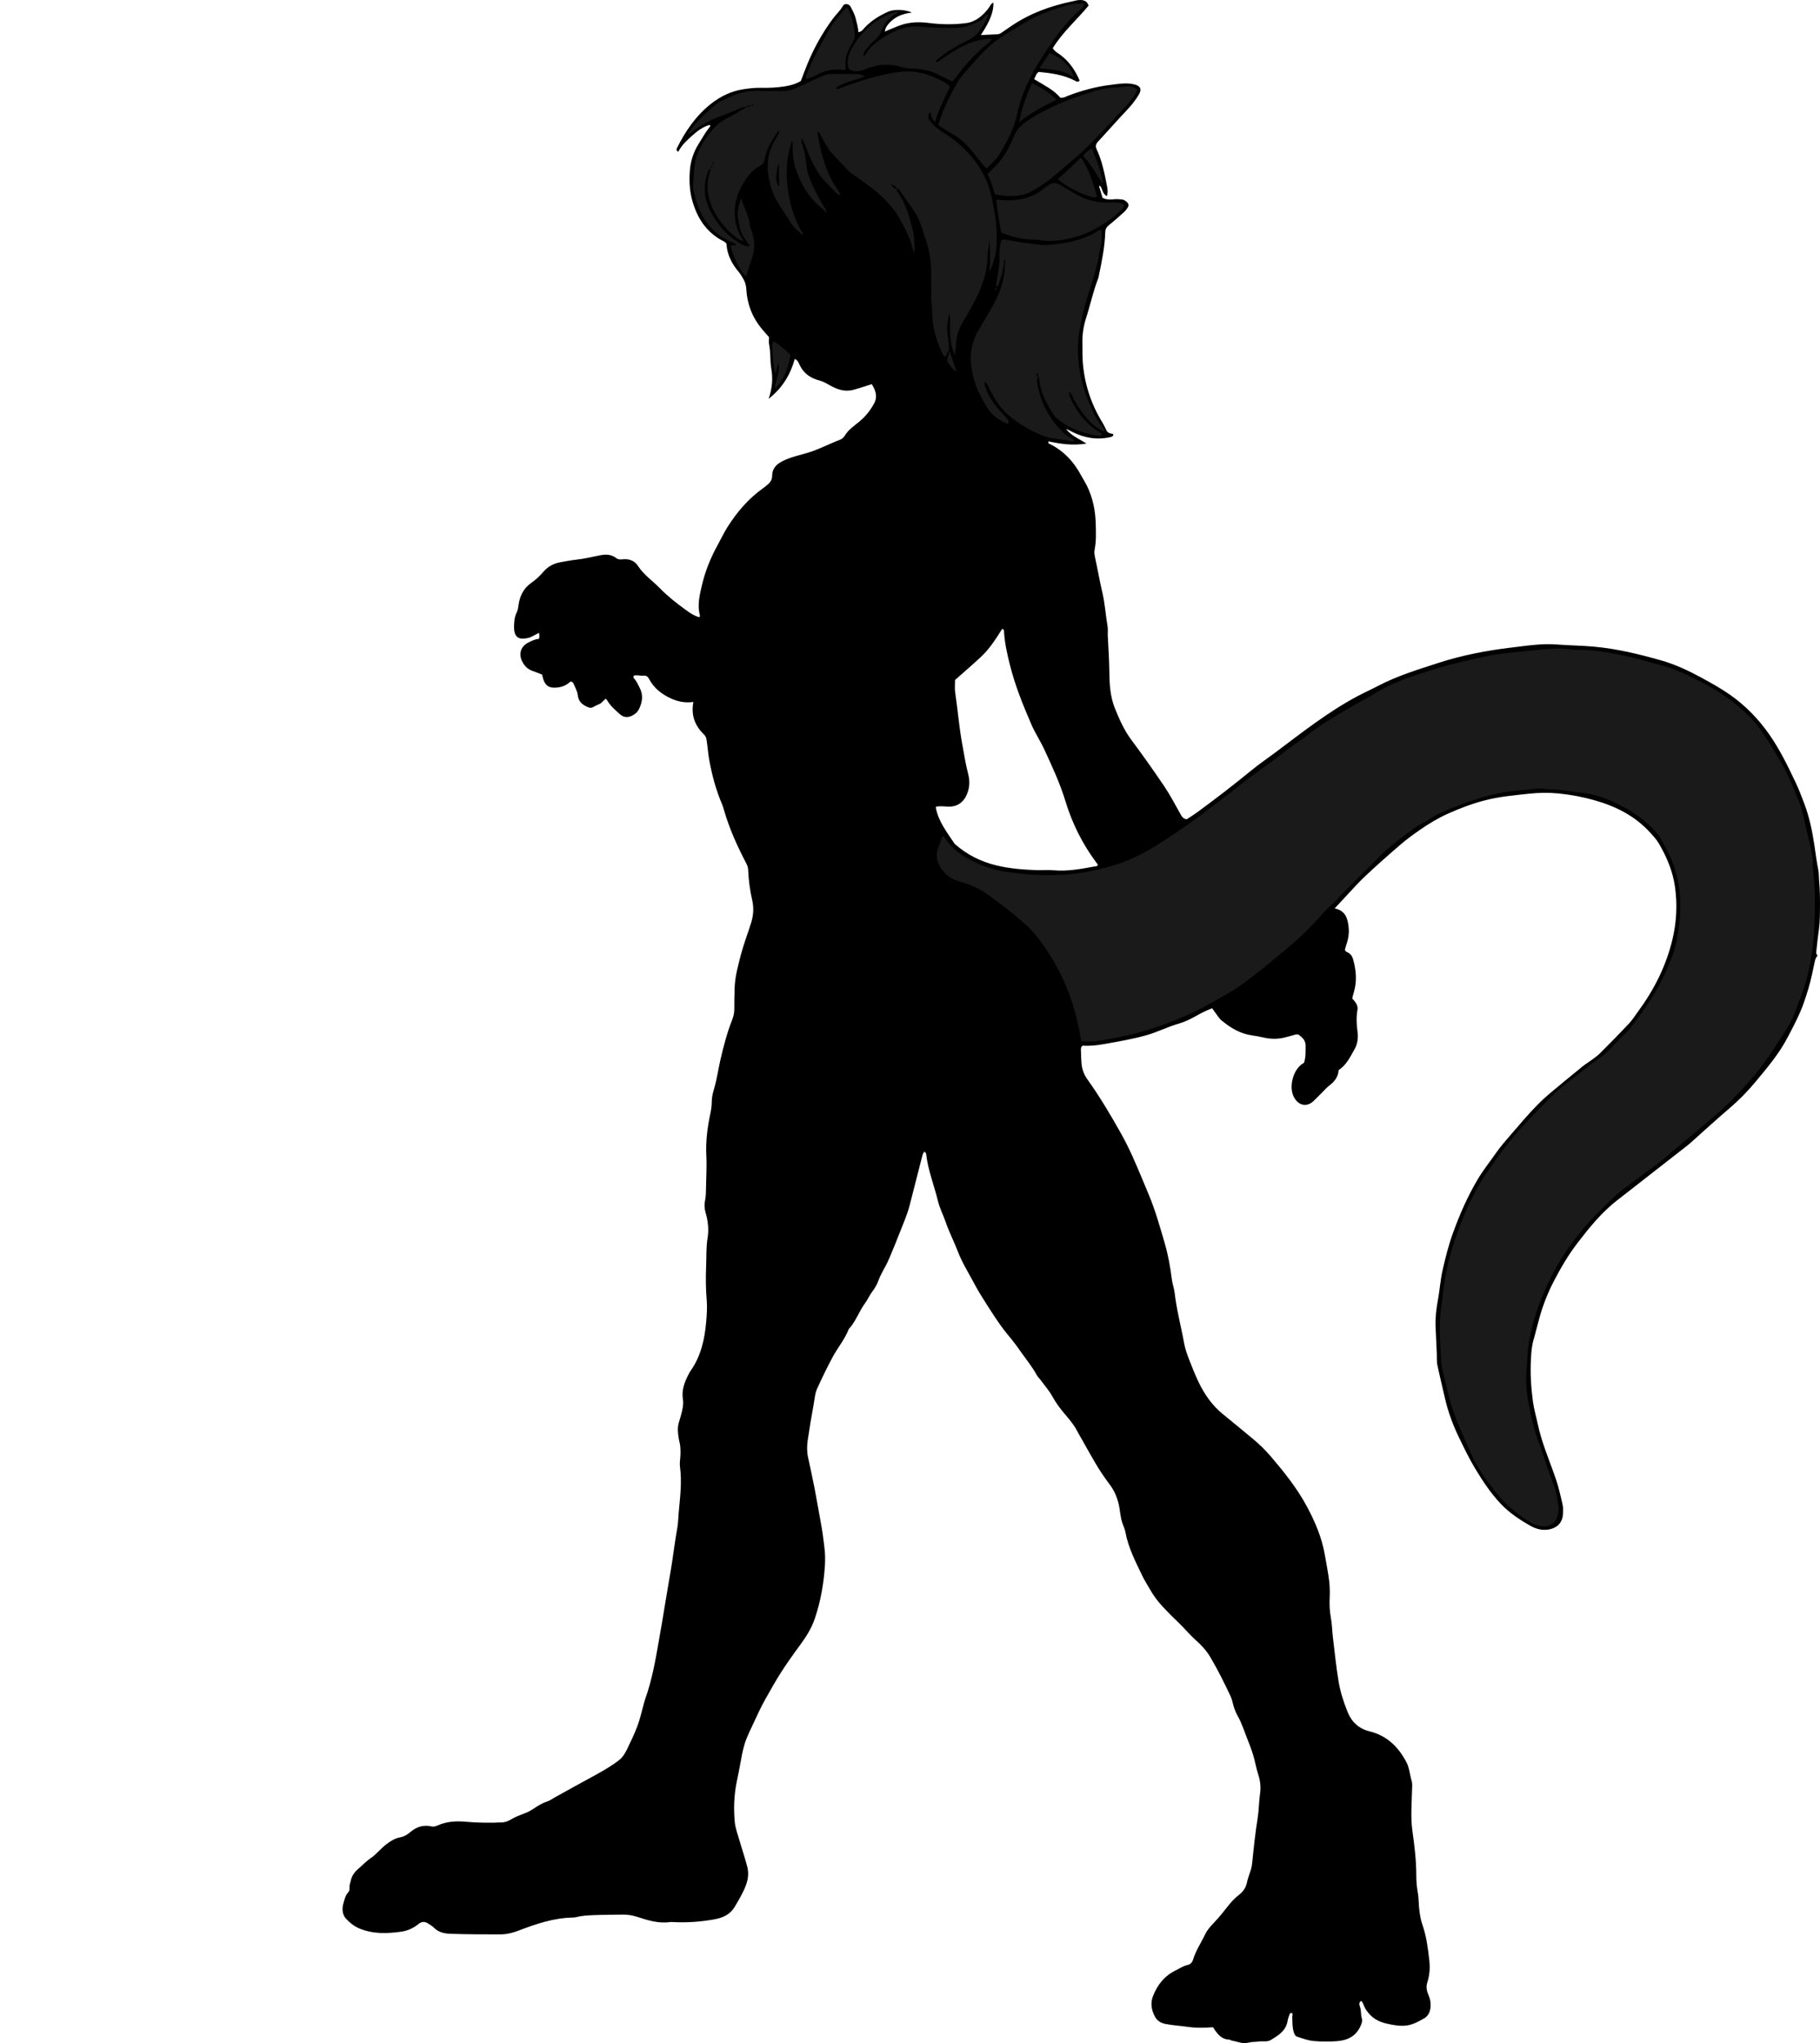 <?xml version="1.0" encoding="utf-8"?>
<!-- Generator: Adobe Illustrator 24.1.1, SVG Export Plug-In . SVG Version: 6.00 Build 0)  -->
<svg version="1.1" id="Layer_1" xmlns="http://www.w3.org/2000/svg" xmlns:xlink="http://www.w3.org/1999/xlink" x="0px" y="0px"
	 width="2446.18" height="2745.8" viewBox="0 0 2446.18 2745.8" style="enable-background:new 0 0 2446.18 2745.8;" xml:space="preserve">
<style type="text/css">
	.st0{fill:#1A1A1A;}
</style>
<g>
	<path d="M931.94,943.4c-11.81,1.55-21.41-0.68-30.54-4.91c-12.33-5.72-22.6-13.86-29.07-26.11c-1.56-2.96-3.69-4.76-7.1-4.37
		c-4.52,0.51-9.11-1.37-13.4,0.05c-0.69,1.85-0.36,3.06,0.64,4.09c3.34,3.4,4.93,7.79,7.13,11.89c5.25,9.82,3.87,19.2-0.62,28.68
		c-1.95,4.12-5.06,6.82-9.07,8.88c-6.03,3.08-11.7,2.73-16.67-1.71c-6.16-5.5-12.55-10.87-16.83-18.16c-0.5-0.86-1.13-1.65-1.86-2.7
		c-3.83,1.89-5.37,5.62-8.74,7.03c-3.06,1.28-6.04,2.79-8.97,4.36c-2.29,1.22-4.27,0.85-6.61-0.09
		c-7.63-3.05-12.78-7.41-13.76-16.49c-0.59-5.42-3.78-10.57-5.97-15.78c-0.5-1.2-1.82-1.89-3.91-2.08
		c-6.13,5.99-13.91,8.52-23.05,8.12c-6.72-0.29-10.29-3.77-12.6-9.31c-1.01-2.43-1.5-5.07-2.4-8.24c-3.97-1.53-8.21-3.33-12.57-4.81
		c-7.12-2.42-11.78-7.41-14.68-14.05c-4.37-9.98-0.84-19.27,8.95-24.23c4.45-2.25,8.9-4.53,13.92-4.81c1.43-2.72,0.7-5.24,0.28-8.17
		c-3.62,1.88-6.81,3.59-10.04,5.21c-1.18,0.59-2.43,1.14-3.71,1.46c-12.53,3.13-19.92,0.31-19.77-14.76
		c0.06-6.63,0.43-13.14,3.59-19.37c1.74-3.45,2.1-7.67,2.72-11.6c1.84-11.74,7.12-21.24,16.99-28.2c5.97-4.21,11.3-9.11,16.12-14.78
		c5.93-6.97,13.84-11.34,23.08-12.87c6.54-1.08,13.04-2.54,19.62-3.24c11.27-1.2,22.26-3.75,33.32-6.03
		c7.69-1.59,15.29-1.45,21.89,3.72c2.95,2.31,6.19,1.86,9.54,1.57c8.27-0.71,15.22,2.12,19.76,9.08
		c7.75,11.86,19.45,19.75,29.13,29.66c10.93,11.19,23.27,20.86,35.97,30.01c5.38,3.87,10.88,7.51,17.44,9.17
		c0.33-0.97,0.86-1.68,0.71-2.2c-3.92-14.09-0.42-27.73,2.76-41.29c4.43-18.87,11.7-36.69,21.08-53.66
		c4.5-8.14,8.43-16.64,13.41-24.47c12.57-19.79,27.68-37.38,46.81-51.24c2.42-1.75,4.85-3.54,7.07-5.53
		c3.49-3.12,5.89-6.36,5.9-11.82c0.02-9.45,5.42-15.33,14.17-19.7c10.88-5.43,22.52-7.78,33.9-11.19
		c14.72-4.42,28.21-11.73,42.49-17.18c2.79-1.06,5.39-2.94,6.93-5.56c4.88-8.25,12.73-13.35,19.84-19.23
		c8.29-6.86,14.85-15.14,19.86-24.58c4.78-9.02,1.86-17.3-3.31-25.6c-8.44,2.63-16.55,5.51-24.89,7.67
		c-11.94,3.1-22.29-0.8-32.2-6.51c-4.32-2.49-8.38-4.82-13.4-6.11c-11.3-2.91-20.61-9-26.04-20.01c-1.55-3.15-2.53-6.99-6.95-8.94
		c-5.9,21.14-16.6,39.08-35.18,53.65c4.96-14.13,5.92-27.45,3.62-40.59c-1.91-10.88-0.75-21.91-2.97-32.71
		c-0.59-2.86-0.09-5.94-0.09-9.61c-3-3.43-6.58-7.35-9.95-11.44c-12.68-15.39-19.47-33.2-20.56-52.99
		c-0.29-5.25-1.57-9.72-4.18-14.01c-1.9-3.13-3.65-6.43-6.01-9.19c-9.57-11.19-15.81-23.77-16.44-37.78
		c-2.09-3.23-4.86-3.79-7.14-5.09c-20.54-11.72-32.11-29.7-38.62-52.15c-3.91-13.5-4.49-26.97-3.55-40.51
		c0.9-12.97,4.81-25.46,11.89-36.65c4.8-7.58,9-15.57,14.8-22.5c0.55-0.66,1.31-1.45,0.18-2.99c-9.3,2.56-16.89,8.33-23.97,14.71
		c-7.06,6.37-14.12,12.81-18.35,21.44c-3.08-1.72-2.61-3.4-1.89-4.84c11.22-22.58,25.27-43.2,45.08-59.04
		c13.07-10.45,28.01-17.8,44.99-20.26c7.25-1.05,14.46-1.95,21.81-1.8c11.31,0.22,22.6-0.17,33.8-2.05
		c7.28-1.22,14.27-3.13,20.87-7.12c2.66-6.92,5.3-14.08,8.15-21.15c8.99-22.31,20.57-43.17,34.89-62.52
		c4.34-5.86,9.88-10.68,13.52-17.21c2.21-3.96,8.43-3.06,10.63,1.52c2.29,4.74,4.98,9.31,6.34,14.55c1.63,6.3,3.37,12.57,3.94,19.17
		c4.22-0.62,5.86-3.36,7.79-5.45c9.21-10.01,20.48-16.91,32.79-22.31c7.36-3.23,22.82-2.81,31.11,1.48
		c-13.18,1.52-23.7,6.06-31.62,15.55c-2.35,2.82-4.18,5.74-4.68,9.96c7.24-2.97,13.75-5.92,20.45-8.34
		c12.45-4.51,25.31-4.93,38.35-3.26c16.92,2.16,34.03,2.43,50.81,0.17c12.51-1.69,22.26-9.99,29.93-20.11
		c1.93-2.54,2.86-5.92,6.42-7.42c0.49,12.13-4.64,25.33-16.89,43.58c7.88-0.36,15.29-0.72,22.7-1.04c2.5-0.11,4.34-1.57,6.26-2.86
		c3.86-2.61,7.69-5.27,11.53-7.9c24.83-16.99,52.44-27.15,81.69-33.26c3.88-0.81,7.65-2.08,11.77-1.98
		c5.2,0.12,8.97,1.84,10.84,7.54c-15.63,19.05-34.79,35.45-48.12,57.22c2.56,4.48,7.18,6.64,11.02,9.59
		c11.66,8.96,19.46,20.67,25.07,33.89c-1.92,2.3-3.76,1.54-5.54,0.58c-15.58-8.37-32.63-10.54-49.49-12.21
		c-3.76,2.57-4.02,6.46-6.14,9.68c12.83,7.97,26.25,14.15,35.31,25.05c4.53,0.52,7.35-1.55,10.4-2.71
		c18.41-6.98,37.32-12.2,56.85-14.55c10.43-1.25,20.96-3.25,31.66-0.82c8.58,1.95,11.05,6.61,6.4,14.15
		c-4.37,7.09-9.33,13.65-15.14,19.75c-13.52,14.21-26.4,29.03-39.75,43.41c-2.98,3.2-3.46,6.23-1.72,9.92
		c7.43,15.82,10.72,32.78,14.02,49.77c0.83,4.29,1.32,8.34-0.09,13.28c-6.38-2.92-5.77-9.84-9.39-13.87
		c-0.08,1.47,0.4-0.59-0.67,0.21c-0.23,0.17-0.47,0.62-0.4,0.85c1.49,5.07,3.02,10.13,4.53,15.13c5.32,2.75,10.68,2.41,15.92,1.89
		c3.38-0.34,6.63,0.02,9.94,0.32c2.45,0.22,4.43,1.36,6.22,2.91c3.17,2.73,3.61,5.25,1.27,8.7c-1.3,1.91-2.75,3.81-4.46,5.34
		c-6.69,5.98-13.36,12-20.36,17.61c-3.17,2.54-4.76,5.47-4.88,9.29c-0.61,19.69-4.53,38.89-8.53,58.09
		c-0.27,1.3-0.39,2.66-0.87,3.88c-6.82,17.35-10.58,35.63-16.31,53.32c-3.6,11.13-5.33,22.64-5.01,34.4
		c0.23,8.65-0.17,17.3,0.55,25.97c2.36,28.31,10.82,54.58,25.5,78.88c1.55,2.56,3.1,5.15,4.32,7.86c3.24,7.2,3.17,7.23,11.13,9.08
		c0.29,3.26-2.29,3.61-4.43,4.11c-17.25,3.97-33.65,1.11-49.4-6.43c-3.16-1.51-6.13-3.43-9.54-4.6c6.6,8.93,16.75,13,27.42,19.6
		c-18.5,3.13-34.9,0.47-50.99-2.85c-1.19,2.53,0.51,2.9,1.39,3.34c18.91,9.31,32.48,23.92,42.29,42.32
		c2.66,4.99,5.82,9.72,8.25,14.81c7.57,15.83,11.01,32.71,11.43,50.15c0.28,11.62,0.84,23.31-1.5,34.83
		c-0.75,3.7-0.12,7.25,0.67,10.87c3.46,15.9,6.26,31.98,9.94,47.79c3.4,14.63,4.2,29.49,6.77,44.16c0.74,4.21,0.13,8.65,0.32,12.98
		c0.68,15.6,1.9,31.16,2.04,46.81c0.16,17.26,0.99,34.63,7.64,50.97c6.01,14.79,12.43,29.27,22.13,42.28
		c15.31,20.54,30.13,41.47,44.45,62.71c7.78,11.54,14.16,24.04,21.06,36.17c1.83,3.22,3.24,6.69,8.7,7.66
		c4-2.65,9.06-5.73,13.84-9.21c25.25-18.43,49.94-37.57,74.16-57.34c9.79-7.99,20.26-15.13,30.4-22.69
		c18.42-13.71,36.56-27.82,55.3-41.07c17.66-12.48,35.75-24.41,54.87-34.62c9.38-5.01,19.11-9.37,28.54-14.31
		c25.76-13.5,53.46-21.95,80.94-30.87c32.02-10.39,65.03-16.73,98.38-20.71c20.4-2.44,40.95-5.75,61.58-4.11
		c16.22,1.29,32.47,1.37,48.71,2.82c31.31,2.79,61.61,10.15,91.58,18.72c18.44,5.27,36,13.51,52.98,22.73
		c13.45,7.3,26.79,14.7,39.35,23.53c20.65,14.51,37.8,32.24,52.3,52.9c14.05,20.03,24.63,41.82,35.1,63.75
		c4.6,9.63,8.39,19.55,12.14,29.51c6.83,18.16,10.73,36.98,13.57,56.09c1.61,10.84,2.96,21.73,5.12,32.46
		c1.14,5.65,0.76,11.27,1.3,16.88c1.03,10.57,1.09,21.31,1.04,31.83c-0.05,10.51,0.02,21.25-1.44,31.81
		c-1.22,8.86-2.32,17.75-3.19,26.66c-0.27,2.8-1.41,6.04,1.56,8.36c-1.89,1.87-3.01,4.17-3.6,6.73c-0.67,2.91-1.29,5.84-1.92,8.76
		c-0.56,2.6-1.12,5.2-1.66,7.8c-2.83,13.71-6.88,27.12-11.51,40.26c-5.74,16.33-13.95,31.6-22,46.94
		c-11.56,22.02-27.6,40.81-43.29,59.69c-10.56,12.71-22.3,24.62-35.04,35.45c-17.72,15.08-34.83,30.87-52.21,46.35
		c-1.24,1.1-2.51,2.18-3.82,3.2c-31.45,24.56-62.87,49.18-94.39,73.65c-20.71,16.07-37.03,36.14-52.87,56.74
		c-12.63,16.42-23.12,34.17-32.57,52.5c-7.93,15.38-14.28,31.5-18.96,48.2c-2.78,9.92-5.11,19.97-8,29.86
		c-2.54,8.71-3.13,17.73-3.6,26.6c-0.99,18.93,0.16,37.83,2.71,56.68c1.39,10.25,4.34,20.01,6.45,29.99
		c5.39,25.55,15.86,49.28,24.25,73.74c3.9,11.36,6.5,23.04,9.15,34.68c1.08,4.76,0.85,10,0.27,14.91
		c-1.22,10.35-8.66,16.97-19.19,18.61c-8.69,1.35-16.64-0.69-23.99-4.83c-14.5-8.18-28.37-17.28-39.97-29.5
		c-13.61-14.33-24.37-30.61-34.55-47.49c-8.1-13.44-14.86-27.52-21.66-41.54c-8.26-17.04-14.88-34.84-19.1-53.42
		c-3.38-14.88-7.05-29.71-10.18-44.64c-0.94-4.5-0.46-9.29-0.67-13.94c-0.56-12.61-1.21-25.21-1.7-37.82
		c-0.46-12.01,1.05-23.89,3.24-35.65c2.43-13.06,3.16-26.33,6.13-39.35c3.77-16.54,7.82-32.93,13.53-48.91
		c9.19-25.74,20.1-50.68,34.16-74.19c7.19-12.03,15.96-22.93,23.92-34.41c6.46-9.31,13.99-17.73,21.36-26.32
		c11.48-13.38,22.85-26.84,35.27-39.37c4.92-4.96,10.03-9.76,15.38-14.24c14.77-12.39,29.67-24.62,44.62-36.79
		c3.6-2.93,7.64-5.3,11.37-8.07c4-2.97,8.23-5.76,11.73-9.26c13.19-13.19,26.29-26.47,39.06-40.06c4.75-5.06,8.53-11.05,12.67-16.69
		c21.47-29.28,37.54-61.18,45.98-96.64c5.51-23.18,6.72-46.71,3.43-70.29c-2.93-21-10.98-40.29-21.7-58.5
		c-3.23-5.48-7.53-10.11-11.79-14.79c-20.4-22.39-46.21-35.32-74.91-43.42c-15.72-4.44-31.8-7.41-47.92-9.05
		c-13.1-1.33-26.49-1.14-39.79,0.29c-19.8,2.13-39.7,3.87-58.99,8.84c-17.35,4.47-34.18,10.79-50.56,18.21
		c-13.09,5.93-25.32,13.32-37.07,21.47c-8.99,6.23-17.88,12.72-26.18,19.84c-15.88,13.63-31.54,27.53-46.82,41.82
		c-9.21,8.61-17.56,18.14-26.24,27.3c-5.01,5.29-9.91,10.69-15.44,16.67c15.23,3.15,17.82,14.57,18.86,26.94
		c0.6,7.06-0.53,13.92-2.8,20.62c-0.95,2.8-1.69,5.67-2.31,7.77c0.57,2.85,2.39,3.09,3.82,3.82c4.11,2.11,6.23,5.57,7.42,10
		c3.94,14.69,5.15,29.36,0.58,44.14c-0.78,2.51-1.31,5.1-1.99,7.79c1.53,1.81,3.25,3.44,4.47,5.38c1.77,2.83,3.23,5.93,2.62,9.41
		c-1.76,9.92-1.38,19.77,0,29.72c1.16,8.38,0.08,16.7-4.23,24.17c-5.79,10.03-10.62,20.83-21.15,27.5
		c-0.5,8.98-5.29,15.35-12.29,20.62c-3.7,2.78-6.75,6.42-10.07,9.7c-3.79,3.75-7.46,7.63-11.34,11.29
		c-9.39,8.87-20.51,6.01-26.52-5.53c-7.22-13.86-0.73-38.39,13.66-45.75c2.64-7.56,2.14-15.54,2.18-23.48
		c0.03-6.43-4.06-10.28-8.57-13.82c-1.66-1.3-3.59-1.18-5.68-0.52c-4.1,1.3-8.32,2.24-12.47,3.39c-10.18,2.82-20.35,2.61-30.59,0.24
		c-4.53-1.05-9.12-1.97-13.72-2.56c-16.49-2.12-30.03-10.25-42.42-20.67c-2.24-1.89-3.89-4.51-5.69-6.9
		c-2.17-2.88-4.2-5.87-6.46-9.04c-7.65,2.83-14.4,6.27-21.01,10.01c-7.84,4.43-15.89,8.34-24.6,10.85
		c-14.71,4.25-28.38,11.37-43.16,15.49c-18.93,5.28-38.23,8.5-57.53,11.94c-9.51,1.69-18.98,2.5-27.92,1.95
		c-2.77,2.39-2.13,4.88-2.09,7.1c0.1,5.65,0.22,11.33,0.75,16.95c0.72,7.68,3.16,14.61,7.8,21.11
		c16.63,23.32,31.3,47.91,45.28,72.89c5.84,10.42,11.16,21.18,16.03,32.09c7.46,16.7,14.37,33.64,21.43,50.52
		c8.61,20.59,14.58,42.06,20.88,63.42c4.81,16.3,7.86,32.92,9.94,49.77c0.77,6.23,3.11,12.26,3.82,18.49
		c2.6,22.84,8.67,45,12.7,67.56c1.47,8.23,4.43,16.03,7.44,23.76c3.61,9.29,7.34,18.55,11.58,27.56
		c8.01,17.03,18.55,32.23,33.37,44.22c13.7,11.09,27.23,22.38,40.8,33.61c8.49,7.02,16.33,14.8,23.44,23.14
		c17.92,21.04,35.26,42.62,48.36,67.08c11.18,20.86,20.47,42.65,24.34,66.16c1.88,11.43,4.36,22.79,5.65,34.3
		c0.81,7.25,1.02,14.64,0.66,21.92c-0.45,9.03-0.13,17.84,1.54,26.78c1.63,8.78,1.72,17.83,2.79,26.73
		c2.37,19.76,4.37,39.6,7.62,59.22c2.33,14.08,6.76,27.74,12.14,41.07c5.54,13.71,15.22,22.52,29.42,26.01
		c23.8,5.85,39.27,21.31,50.05,42.38c1.2,2.34,2.02,4.93,2.71,7.48c1.46,5.4,2.14,10.96,3.81,16.34c1.35,4.35,0.7,9,0.59,13.62
		c-0.42,17.88-2,35.71,0.49,53.72c2.76,20.02,5.31,40.16,5.25,60.5c-0.02,7.6,0.7,15.3,2.02,22.79c1.51,8.53,1.03,17.16,2.33,25.71
		c0.9,5.94,1.89,11.82,3.86,17.39c5.46,15.48,7.42,31.52,9.26,47.72c1.19,10.46,0.38,20.37-2.77,30.23
		c-1.97,6.16-0.37,11.89,2.04,17.43c2.06,4.73,2.75,9.55,2.46,14.6c-0.39,6.74-3.11,12.84-8.85,15.96
		c-7.43,4.05-14.66,8.44-23.79,9.52c-8.61,1.02-16.43-0.46-24.51-2.15c-9.97-2.09-18.85-5.89-25.75-13.99
		c-2.18-2.56-4.12-5.06-5.58-8.01c-1.46-2.94-2.05-6.34-4.69-8.96c-3.64,1.92-2.57,5.64-1.76,7.83c1.91,5.15,0.95,10.59,2.53,15.7
		c1.03,3.33-0.09,6.36-1.47,9.57c-6.09,14.25-17.41,19.92-32.14,21.01c-10.34,0.77-20.64,0.69-30.92-0.18
		c-7.62-0.65-14.81-3.35-22.06-5.7c-3.04-0.99-3.93-3.34-4.77-5.87c-2.25-6.75-1.92-13.77-2.15-20.73c-0.06-1.84,1-3.84-0.33-5.4
		c-2.05-0.45-2.87,0.64-3.31,1.91c-0.98,2.82-2.13,5.65-2.6,8.58c-2.14,13.41-12.38,19.69-22.65,25.85
		c-4.8,2.88-10.45,1.27-15.69,1.98c-4.9,0.66-9.85,0.3-14.8,1.63c-7.35,1.98-14.34-1.61-21.49-2.7c-1.28-0.19-2.45-1.37-3.7-1.41
		c-11.15-0.39-16.58-8.28-21.87-16.67c-11.15,0.74-22.26,1.18-33.52-0.45c-10.15-1.47-20.42-2-30.56-3.99
		c-6.94-1.36-11.72-4.94-14.6-10.81c-4.2-8.56-5.75-17.37-1.96-26.89c6.01-15.09,15.34-26.85,30.11-34.11
		c5.35-2.63,10.24-6.11,16.24-7.42c3.8-0.83,6.3-3.46,7.46-7.33c3.67-12.23,10.92-22.75,16.35-34.14
		c3.21-6.74,8.49-11.95,13.42-17.27c5.68-6.11,10.96-12.48,16.03-19.09c4.66-6.07,9.79-11.77,15.91-16.48
		c5.43-4.18,9.12-9.35,10.58-16.31c1.22-5.83,3.45-11.46,5.28-17.16c1.02-3.18,1.53-6.42,1.87-9.75
		c2.01-19.75,4.03-39.49,7.21-59.11c1.8-11.12,1.77-22.52,3.32-33.69c1.21-8.76,0.4-16.96-2.36-25.35
		c-2.79-8.48-4.16-17.41-6.75-25.97c-2.4-7.92-5.39-15.68-8.46-23.37c-3.92-9.84-7-19.99-12.32-29.33
		c-3.4-5.98-5.76-12.71-7.26-19.6c-0.56-2.57-1.52-5.11-2.63-7.5c-8.29-17.76-17.03-35.33-27.01-52.19
		c-5.06-8.56-11.86-16.1-19.35-22.7c-8.27-7.28-15.12-15.89-23.09-23.43c-7.45-7.04-14.68-14.33-21.66-21.83
		c-6.78-7.28-12.7-15.36-17.57-24.01c-3.25-5.77-6.92-11.38-9.75-17.31c-8.98-18.82-18.75-37.38-22.61-58.23
		c-0.72-3.87-2.31-7.61-3.72-11.33c-3.45-9.1-3.41-18.89-5.8-28.22c-2.33-9.1-5.89-17.25-11.63-24.88
		c-7.54-10.02-14.61-20.41-20.83-31.42c-5.88-10.41-12.02-20.68-17.72-31.21c-1.27-2.34-2.82-4.53-3.98-6.92
		c-4.38-9.02-10.51-16.66-17.05-24.27c-6.4-7.44-12.46-15.32-17.29-24.17c-4.57-8.37-11.09-15.69-16.79-23.44
		c-1.38-1.87-3.22-3.47-4.31-5.48c-6.5-12.02-15.33-22.46-23.05-33.63c-5.06-7.32-10.62-14.47-16.34-21.27
		c-6.86-8.16-12.78-16.97-18.61-25.7c-6.58-9.84-12.84-19.97-19.08-30.05c-3.08-4.98-5.88-10.32-8.71-15.55
		c-7.08-13.1-14.97-25.96-20.27-39.79c-5.11-13.33-11.73-25.98-16.37-39.54c-3.28-9.6-8.18-18.79-10.56-28.71
		c-5.04-20.94-13.31-41.07-15.78-62.66c-0.16-1.36-0.63-2.57-2.52-3.59c-1.97,2.02-2.53,4.86-3.21,7.5
		c-5.56,21.53-11.02,43.1-16.54,64.64c-3.31,12.92-8.88,25.03-13.62,37.43c-4.14,10.84-8.65,21.54-13.13,32.24
		c-1.8,4.29-3.73,8.56-6,12.61c-3.58,6.38-7.03,12.8-9.56,19.68c-1.97,5.36-4.97,10.04-8.4,14.61c-3.37,4.49-5.51,9.9-8.87,14.39
		c-8.37,11.17-12.59,24.92-22.22,35.27c-5.3,13.75-14.93,25.01-21.82,37.88c-7.37,13.77-14.17,27.77-20.6,41.95
		c-3.18,7-3.52,14.85-4.91,22.33c-2.92,15.66-5.54,31.39-7.83,47.15c-1.1,7.55-1.24,15.24,0.39,22.84c3,13.94,6.1,27.85,8.81,41.84
		c3.09,15.95,5.74,31.99,8.71,47.97c1.88,10.12,3.17,20.31,4.42,30.53c1.01,8.34,1.31,16.65,0.79,24.88
		c-1.56,24.58-5.75,48.74-13.74,72.12c-4.34,12.7-11.45,23.94-19.33,34.69c-10.01,13.66-19.89,27.36-28.82,41.81
		c-6.3,10.19-12.06,20.67-18,31.02c-6.75,11.77-12.1,24.34-17.97,36.61c-2.58,5.39-5.11,10.82-7.37,16.36
		c-3.77,9.26-5.83,18.98-7.51,28.82c-1.79,10.45-4.09,20.8-6.11,31.21c-3.37,17.4-3.98,35.01-2.32,52.57
		c0.7,7.49,3.4,14.83,5.52,22.14c3.6,12.41,7.74,24.66,11.1,37.13c2.28,8.45,1.66,16.65-1.55,25.31
		c-3.85,10.39-9.37,19.47-14.93,28.9c-6.6,11.2-16.57,15.18-27.65,17.21c-18.3,3.35-36.88,4.62-55.54,3.65c-1.33-0.07-2.69-0.18-4,0
		c-15.71,2.26-30.3-2.53-44.88-7.21c-6.1-1.96-12.29-2.9-18.66-2.81c-13.31,0.2-26.63,0.17-39.92,0.75
		c-7.58,0.33-15.23,0.74-22.68,2.63c-1.28,0.32-2.62,0.54-3.93,0.56c-26.04,0.35-50.2,8.64-74.09,17.79
		c-7.91,3.03-15.93,4.87-24.28,4.85c-22.29-0.04-44.6-0.01-66.87-0.81c-7.72-0.28-15.68-1.85-21.75-7.95
		c-2.31-2.33-5.24-4.1-8.04-5.87c-4.54-2.88-8.74-2.8-12.77,0.53c-7.11,5.86-15.11,9.39-24.25,10.61
		c-18.97,2.53-37.67,3.1-55.86-4.68c-6.93-2.96-12.61-7.73-17.39-12.79c-5.05-5.34-5.81-13.51-3.58-20.78
		c1.53-4.98,2.44-10.46,6.26-14.54c1.73-1.85,2.21-4.16,1.95-6.5c-0.35-3.12,0.89-5.85,1.49-8.75c1.4-6.77,4.88-11.95,10.12-16.45
		c5.75-4.95,10.87-10.46,17.29-14.83c7.34-5,12.9-12.41,20.08-17.91c5.9-4.52,11.89-8.43,19.34-9.78c5.36-0.97,9.81-3.93,13.87-7.36
		c8.16-6.89,17.39-9.6,27.82-7.25c3.26,0.74,5.84-0.19,8.6-1.41c12.21-5.41,25.24-6.01,38.1-4.83c12.61,1.15,25.18,1.35,37.78,1.25
		c2.62-0.02,5.23-0.46,7.92-0.34c5.08,0.22,9.92-1.15,14.25-3.82c6.28-3.87,13.16-6.31,19.98-8.93c3.4-1.31,6.55-3.02,9.66-5.04
		c6.08-3.96,12.13-8.12,19.24-10.32c3.48-1.07,6.44-3.35,9.61-5.14c17.35-9.78,34.91-19.18,52.34-28.82
		c11.89-6.58,23.8-13.14,34.58-21.5c5.11-3.96,8.36-9.46,11.09-15.1c4.92-10.18,9.86-20.4,13.8-30.98
		c3.47-9.31,5.59-19.12,8.3-28.71c0.72-2.56,1.28-5.18,2.18-7.67c8.78-24.47,13.42-50,17.83-75.43c3.28-18.93,6.68-37.88,9.66-56.89
		c2.72-17.36,6.04-34.61,8.68-52c2.29-15.07,4.19-30.23,6.91-45.24c1.24-6.86,1.26-13.87,1.9-20.8c1.87-20.45,4.48-40.9,1.75-61.56
		c-0.84-6.4,0.87-13.03,0.68-19.65c-0.12-4.33-0.14-8.54-1.18-12.76c-1.18-4.83-1.93-9.73-2.28-14.73
		c-0.31-4.41,0.06-8.6,1.34-12.79c1.45-4.77,2.94-9.54,4.05-14.4c1.23-5.43,2.24-10.69,1.28-16.6c-1.94-11.9,2.16-22.92,7.65-33.39
		c0.77-1.47,1.52-2.97,2.48-4.32c14.14-19.95,19.19-42.8,21.21-66.6c0.81-9.54,1.5-18.98,0.67-28.7
		c-1.3-15.23-1.38-30.64-0.76-45.92c0.51-12.59-0.11-25.22,1.96-37.82c1.84-11.2,0.6-22.65-2.63-33.58
		c-1.67-5.67-1.92-11.19-0.77-16.74c1.09-5.28,1.2-10.54,1.26-15.87c0.16-14.65,1.2-29.34,0.45-43.94
		c-0.97-19.14,1.31-37.77,5.28-56.37c1.17-5.5,1.99-11.18,2.01-16.78c0.02-5.8,1.37-11.23,2.98-16.61
		c3.91-13.09,5.69-26.63,8.74-39.84c4.15-17.97,8.89-35.97,15.66-53.24c1.87-4.77,2.93-9.4,2.9-14.5
		c-0.06-9.32,0.16-18.65,0.43-27.96c0.45-15.42,4.57-30.24,8.41-44.98c3.76-14.43,9.23-28.4,13.68-42.66
		c3.1-9.93,3.98-19.91,1.61-30.39c-3.08-13.58-5.01-27.42-5.52-41.39c-0.11-3.08-1.14-5.73-2.56-8.46
		c-11.86-22.74-22.47-46.02-29.65-70.73c-0.83-2.87-1.6-5.79-2.77-8.52c-8.17-19.04-13.49-38.86-17.23-59.22
		c-1.69-9.17-2.19-18.44-3.7-27.6c-0.46-2.79-1.36-5.07-3.36-7C934.32,975.61,928.48,961.78,931.94,943.4z M1258.14,1083.97
		c-0.2,1.06-0.36,1.41-0.3,1.71c3.55,18.57,15.08,32.97,25.12,48.15c0.18,0.27,0.47,0.47,0.72,0.69
		c16.02,14.2,34.81,23.46,55.33,28.44c17.39,4.22,35.33,5.72,53.3,6.4c7.98,0.3,16.02-0.47,23.89,0.2
		c18.51,1.59,36.43-1.68,54.38-5.02c1.57-0.29,4.17,0.35,4.99-2.57c-0.68-0.91-1.46-1.96-2.24-3.01
		c-18.64-25.04-32.3-52.58-41.38-82.41c-7.34-24.11-17.95-46.89-28.51-69.66c-5.3-11.43-12.38-22.05-17.36-33.6
		c-11.18-25.93-21.8-52.13-28.68-79.62c-3.63-14.49-6.98-29.07-7.9-44.06c-0.09-1.45,0.67-3.37-2.5-4.45
		c-8.36,13.17-16.81,26.71-28.49,37.57c-11.64,10.82-23.71,21.17-34.87,31.08c0,6.14-0.62,11.22,0.1,16.09
		c3.49,23.62,5.35,47.44,9.71,70.96c2.42,13.04,4.38,26.13,7.76,38.98c2.42,9.18,2.25,18.24-1.49,27.31
		c-4.75,11.5-13.59,17.59-26.2,16.8C1268.59,1083.64,1263.66,1083.27,1258.14,1083.97z"/>
</g>
<g>
	<path class="st0" d="M1453.39,1399.66c-0.89-4.7-1.64-8.6-2.36-12.51c-6.86-37.03-19.67-71.84-39.95-103.6
		c-9.11-14.27-18.78-28.38-31.43-39.91c-12.54-11.43-25.68-22.16-39.39-32.18c-8.32-6.08-16.25-12.57-25.66-17.16
		c-7.22-3.52-14.42-6.73-22.17-8.81c-10.12-2.72-19.34-7.11-25.7-15.9c-6.8-9.37-10.08-19.39-5.41-30.88
		c1.97-4.85,3.5-9.88,5.08-14.39c2.45-0.73,3.07,0.62,3.71,1.69c8.32,13.98,21.16,22.92,35.13,30.09
		c12.09,6.21,24.75,11.21,38.25,14.05c6.22,1.31,12.49,1.77,18.7,2.69c19.44,2.87,39.04,3.44,58.71,3.08
		c26.16-0.48,51.36-5.77,76.35-13.07c23.29-6.81,44.25-18.4,64.39-31.28c23.53-15.05,46.4-31.18,68.48-48.35
		c11.55-8.98,23.44-17.54,34.83-26.71c11.15-8.98,22.55-17.58,34.24-25.84c12.47-8.81,24.4-18.37,36.66-27.48
		c5.34-3.97,11.13-7.35,16.32-11.5c24.52-19.61,51.77-34.9,78.96-50.29c7.24-4.1,14.54-8.08,21.67-12.35
		c22.5-13.47,47.36-20.99,72.09-28.84c25.07-7.96,50.78-13.37,76.41-19.05c7.1-1.57,14.39-2.36,21.64-3.15
		c19.13-2.08,38.25-4.42,57.44-5.74c10.55-0.72,21.27-1.3,31.86,0.74c2.26,0.44,4.64,0.31,6.97,0.3c20.7-0.09,41,2.96,61.22,7.2
		c17.58,3.69,34.72,8.99,52.09,13.46c20.45,5.27,39.09,14.93,57.7,24.58c17.79,9.23,34.44,20.24,49.44,33.5
		c10.21,9.03,19.76,18.8,27.64,30.09c10.3,14.75,19.46,30.23,28.41,45.78c7.78,13.53,13.28,28.27,19.61,42.56
		c6.94,15.68,9.67,32.44,13.65,48.86c2.74,11.27,5.79,22.49,7.11,34.12c0.64,5.67,0.15,11.3,0.85,16.91
		c3.07,24.51,2.65,49.12,1.7,73.7c-0.9,23.26-4.12,46.36-9.56,68.95c-3.25,13.5-9.08,26.37-13.56,39.59
		c-4.09,12.04-9.57,23.33-16.53,33.99c-12.73,19.52-25.01,39.41-39.95,57.31c-15.98,19.15-33.1,37.22-52.04,53.66
		c-16.33,14.18-32.86,28.08-49.61,41.74c-10.04,8.2-19.43,17.26-29.89,24.87c-14,10.18-27.67,20.78-41.69,30.91
		c-15.74,11.38-28.88,25.45-42.41,39.16c-8.43,8.54-16.01,17.78-23.53,27.1c-21.5,26.66-37.51,56.28-49.85,88.22
		c-7.61,19.7-12.97,39.74-15.91,60.53c-0.42,2.95-0.62,5.94-0.82,8.92c-0.63,9.27-1.21,18.55-1.83,27.82
		c-1.31,19.5,2.68,38.36,6.69,57.24c3.4,16,8.95,31.33,14.42,46.66c5.25,14.7,9.46,29.73,15.55,44.21c3.8,9.02,4.81,19.29,6.5,29.1
		c0.97,5.63-0.68,11.35-2.54,16.6c-2.8,7.9-12.16,12.13-21.64,10.18c-4.52-0.93-9.06-2.27-13.08-4.72
		c-15.12-9.2-29.04-19.64-40.72-33.31c-11.94-13.98-22.88-28.51-32.01-44.42c-1.82-3.17-3.66-6.37-5.1-9.72
		c-9.19-21.39-19.53-42.31-27-64.39c-3.82-11.31-6.48-23.03-9.32-34.64c-1.1-4.51-2.08-9.04-3.32-13.53
		c-1.31-4.78-2.43-9.74-2.7-14.67c-1.11-20.25-2.65-40.53-1.56-60.81c0.57-10.58,2.8-21.05,3.78-31.62
		c2.3-24.62,7.96-48.48,15.74-71.88c10-30.09,22.57-59.01,39.51-85.89c3.72-5.9,8.16-11.35,12.02-17.18
		c16.59-25.06,36.34-47.46,57.28-68.9c14.64-14.99,28.85-30.45,45.89-42.8c12.93-9.36,24.69-20.22,38.05-29.06
		c8-5.29,14.98-11.98,21.48-19.23c7.74-8.64,16.87-15.99,24-25.27c17.48-22.75,33.7-46.34,45.46-72.59
		c6.09-13.61,11.75-27.56,14.68-42.34c1.16-5.85,1.99-11.76,2.83-17.67c4.86-34.32,1.77-67.53-13.55-99.15
		c-3.49-7.2-7.3-14.16-11.39-21.03c-4.34-7.3-10.22-12.98-16.45-18.57c-12.24-10.99-25.96-19.7-40.6-26.96
		c-15.87-7.86-32.38-13.78-50.24-15.34c-6.27-0.55-12.47-1.81-18.72-2.65c-3.95-0.53-7.92-1.06-11.89-1.23
		c-5.97-0.25-11.89-0.24-17.87-1.16c-8.93-1.38-17.86,0.94-26.79,1.53c-23.63,1.56-46.61,6.13-69.11,13.94
		c-15.73,5.46-31.33,11.03-46.4,18.1c-6.07,2.85-11.25,7.14-17.12,10.16c-11.94,6.14-22.45,14.27-33.02,22.34
		c-10.84,8.28-21.3,17.03-30.92,26.75c-16.15,16.31-32.47,32.46-48.65,48.74c-3.75,3.77-6.82,8.31-10.91,11.63
		c-11.62,9.43-20.33,21.62-31,31.88c-6.71,6.45-13.08,13.29-20.17,19.33c-24.03,20.51-48.05,41.04-73.77,59.46
		c-13.02,9.32-27.25,16.61-41.08,24.56c-19.97,11.47-41.08,20.55-62.63,28.42c-23.1,8.43-46.85,14.82-71.16,19.01
		c-8.84,1.52-17.59,3.48-26.6,3.63C1462.3,1399.72,1458.34,1399.66,1453.39,1399.66z"/>
	<path class="st0" d="M1110.65,286.56c-2.83-5.11-7.97-7.93-12.03-11.78c-14.41-13.67-23.45-30.38-29.41-49.05
		c-3.06-9.59-4.09-19.43-3.96-29.44c0.03-2.54,0.01-5.09-0.62-7.68c-3.7,12.05-6.78,24.06-7.2,36.76
		c-0.51,15.42,1.17,30.55,4.5,45.49c2.98,13.34,7.73,26.12,14.33,38.14c1.27,2.31,3.29,4.3,2.42,7.29l0.33,0.23
		c-4.93-5.33-11.14-9.43-15.16-15.65c-4.84-7.49-9.52-15.09-14.56-22.44c-8.78-12.81-14.14-26.89-16.51-42.17
		c-2.5-16.17-0.39-31.6,7.6-46.04c1.93-3.48,4.02-6.87,6.07-10.28c0.96-1.6,0.74-3.14-0.01-4.71c0.75-0.29,0.93-0.17,0.54,0.34
		c-0.09-0.19-0.18-0.39-0.27-0.58c-8.38,12.41-16.76,24.83-19.17,40.07c-0.59,3.72-2.7,5.94-5.76,7.58
		c-12.3,6.58-19.62,17.44-25.92,29.41c-8.07,15.34-10.09,31.44-6.84,48.25c1.65,8.56,5.6,16.23,10.69,23.3l-0.26-0.23
		c-5.21,0.3-8.57-3.27-12.13-6.1c-11.82-9.39-21.21-20.88-28.09-34.3c-8.35-16.28-10.75-33.28-5.32-51.05
		c0.58-1.9,1.12-3.81,1.68-5.71c0.77-1.23,1.53-2.46,2.3-3.69c0.6-1.54,1.2-3.08,1.8-4.62c-0.65-0.46-0.21-0.8,0.1-0.29
		c0.67,1.11,0.46-0.55-0.35,0.51c-2.29,1.04-1.72,2.9-1.36,4.71c-2.84-0.04-2.57,1.82-2.24,3.7c-4.93,2.08-5.27,7-6.4,11.12
		c-4.41,16.09-2.3,31.34,5.49,46.24c9.32,17.83,21.78,32.51,39.11,42.84c3.84,2.29,7.8,4.88,13.66,3.96
		c-5.71-9.26-12.77-17.18-14.02-27.71c-0.78-6.56-3.21-13.05-1.98-19.73c0.95-5.16,1.42-10.52,4.81-16.81
		c2.67,12.92,10.34,22.63,11,34.87c0.16,2.89,1.5,5.75,2.52,8.55c4.59,12.62,5.17,25.17,0.42,37.96
		c-2.88,7.75-5.07,15.75-7.58,23.66c-8.14-7.4-17.48-25.61-20.8-40.52c1.83-3,5.13,0.22,7.26-1.72c-0.18-0.48-0.24-1.29-0.59-1.45
		c-8.76-3.97-17.6-7.77-25.04-14.08c-13.85-11.74-23.05-26.61-27.84-43.89c-2.01-7.24-4.83-14.64-4.22-22.4
		c1.02-12.84,0.98-25.77,5.01-38.32c1.76-5.48,4.25-10.6,7.08-15.29c8.97-14.86,19.13-28.65,35.86-36.22
		c7.8-3.53,14.67-9.08,22.58-12.62c0.37-0.16,0.39-1.1,0.57-1.68c2.57,0.95,4.91-0.33,7.34-0.78c0.98-0.63,1.95-1.27,3.1-2.02
		c-2.17-0.47-3.2,0.08-2.89,2.17c-2.58-0.85-5.13-1.47-7.36,0.83c-6.8,0.34-12.33,4.39-18.54,6.45c-3.75,1.25-7.24,3.31-11.01,4.49
		c-16.28,5.11-31.02,13.03-44.22,23.82c-1.39,1.14-2.83,1.62-4.53,0.81l-0.24,0.29c2.5-3.09,5.11-6.11,7.49-9.3
		c7.64-10.19,17.52-18.18,26.72-26.79c7.1-6.65,16.26-10.19,25.1-14.11c12.41-5.51,25.32-7.63,38.8-7.08
		c9.64,0.39,19.29,0.13,28.94,0.39c9.04,0.25,17.48-3.45,25.64-7.34c8.69-4.13,17.5-8.03,26.18-12.18
		c5.54-2.65,11.29-3.68,17.41-3.56c8.99,0.18,17.98,0,26.98,0.07c4.98,0.04,10.01,0.02,14.79,3.37
		c-13.07,5.26-27.29,6.9-38.94,15.28c1.92,2.72,3.78,1.11,5.35,0.56c5.32-1.85,10.53-4.03,15.86-5.85
		c20.14-6.87,40.58-12.73,61.65-15.85c17.48-2.59,34.43-0.02,50.51,7.41c6.87,3.18,14.06,5.94,20.11,12
		c-7.38,15.38-15.5,30.52-20.1,47.6c-5.13-3.73-5.14-8.94-6.46-13.82c-3.67,5.62-3.76,8.56,0.38,13.45
		c3.64,4.3,7.64,8.28,12.47,11.42c7.24,4.71,14.61,9.33,21.3,14.76c16.98,13.79,30.76,30.42,40.11,50.23
		c6.55,13.88,9.2,29.09,11.87,44.11c2.56,14.4,3.62,29,2.96,43.67c-0.6,13.33-3.84,25.99-9.83,38.08c1.67-15.17,1.3-30.3-0.11-45.54
		c-0.17,3.56-0.07,7.17-0.58,10.68c-0.52,3.59-1.52,7.06-1.54,10.79c-0.11,19.28-5.1,37.41-13.44,54.69
		c-5.64,11.69-11.94,23.02-18.66,34.11c-6.13,10.1-10.27,20.79-10.39,32.75c-0.05,5.18-2.53,10.27-0.53,15.57
		c-9.61-17.94-7.13-37.5-7.68-58.42c-4,11.84-4.5,22.04-2.67,32.55c1.02,5.86,1.17,11.88,1.72,17.82l0.05-0.24
		c-3.39,1.71-2.26,6.22-5.22,8.29c-2.53,0.19-2.98-2.01-3.78-3.64c-8.95-18.13-13.91-37.22-14.04-57.54
		c-0.04-6.61-1.41-13.25-1.13-19.83c0.4-9.26-0.27-18.48-0.13-27.71c0.28-17.78-2.21-35.07-8.54-51.77
		c-1.65-4.34-2.72-8.89-4.22-13.29c-2.81-8.19-6.01-16.14-11.26-23.22c-6.14-8.28-11.82-16.9-17.69-25.37
		c-1.15-1.66-2.24-3.39-4.72-2.75c-0.73-3.6-3.45-4.37-7.93-6.04c3.19,3.58,4.73,6.1,8.1,5.86c-0.4,1.36-0.19,2.66,0.63,3.78
		c11.67,15.95,16.67,34.5,21.29,53.3c1.94,7.9,1.31,15.87,2.24,23.77c0.14,1.18,0.11,2.59-1.87,3.87
		c-1.91-11.78-6.79-22.24-12.01-32.5c-4.03-7.93-8.16-15.8-13.53-23.05c-13.9-18.75-32.2-32.34-51.21-45.2
		c-3.86-2.61-7.71-5.23-10.94-8.65c-7.08-7.47-14.32-14.79-21.27-22.38c-6.57-7.18-10.67-16-15.43-24.37
		c-1.05-1.84-1.27-4.64-4.58-4.51c3.43,21.71,8.42,42.88,18.26,62.59c2.95,5.92,6.82,11.38,10.38,16.98c0.89,1.4,2.1,2.58,1.95,4.41
		l0.22-0.2c-2.27,0.84-4.13-0.42-5.32-1.83c-8.12-9.62-18.31-17.36-24.96-28.35c-5.7-9.42-10.66-19.09-14.28-29.5
		c-1.8-5.17-4.37-10.06-7.05-16.14c-0.24,2.84-0.96,4.7-0.42,6.06c4.19,10.62,5.4,21.86,6.9,32.99c1.26,9.4,4.87,17.89,8.84,26.3
		c4.68,9.92,9.71,19.65,15.68,28.88c1.27,1.97,2.66,3.9,1.58,6.44L1110.65,286.56z M1047.3,251.15l0.19,0.71l-0.12-0.45
		c-0.24-10.7-0.48-21.4-0.73-32.1c-1.86,4.02-2.08,8.34-2.73,12.44C1042.88,238.33,1042.86,245.28,1047.3,251.15z"/>
	<path class="st0" d="M1339.16,385.55c-0.53-7.72,1.83-15.12,2.8-22.65c0.72-5.61,1.61-11.31,1.31-16.81
		c-0.42-7.78,0.59-15.19,2.38-22.63c1.86-2.03,4.21-1.66,6.49-1.22c16.24,3.12,32.62,5.3,49.07,7.03c1.32,0.14,2.67,0.18,3.99,0.09
		c23.67-1.52,46.83-5.05,67.73-17.39c2.22-1.31,4.25-3.35,7.62-2.52c0.41,7.84,0.8,15.64-1.59,23.47
		c-1.44,4.71-1.57,9.81-2.62,14.66c-2.94,13.63-6.89,26.95-11.26,40.22c-5.69,17.3-10.43,34.92-13.63,52.93
		c-6.81,38.34-0.08,74.59,16.2,109.45c4.22,9.04,8.75,17.92,15.5,25.46c0.98,1.1,2.38,2.47,1.3,4.36l0.2,0.21
		c-18.68-8.13-29.55-23.92-39.65-40.45c-2.72-4.45-3.91-9.8-7.86-13.54c-0.1-0.44-0.2-0.88-0.3-1.31c0.2,0.12,0.45,0.2,0.59,0.36
		c0.89,0.99-0.36-0.63-0.26,0.7c-0.64,4.55,1.28,8.49,3.13,12.38c8.79,18.45,21.68,33.25,39.29,43.8c0.9,0.54,1.57,1.18,1.46,2.69
		c-2.71,0.95-5.7,0.85-8.45,0.32c-18.49-3.52-35.85-9.78-50.74-21.79c-2.37-1.91-4.48-3.96-6.07-6.54
		c-9.1-14.74-17.85-29.63-18.99-47.55c-0.09-1.38-0.48-2.58-1.76-3.32c-0.32-1.89,0.65-4-0.67-6.03c-1.53,1.85-0.18,4.19-1.92,5.55
		c0.8,0.11,0.56,0.63,0.13,0.34c-1.07-0.74-0.2,0.66,0.12-0.63c0.88,0.16,1.76,0.33,2.64,0.49c-2.21,4.43-1.53,8.77-0.51,13.5
		c5.18,24.09,16.11,44.87,34.13,61.83c2.92,2.75,5.75,5.46,9.5,7.15c2.01,0.9,4.47,1.65,5.2,4.67c-4.04,1.29-7.72-0.86-11.43-1.38
		c-9.82-1.36-19.79-1.97-29.26-5.53c-18.28-6.88-34.83-16.83-49.33-29.63c-10.24-9.04-17.29-20.98-23.56-33.19
		c-1.75-3.41-2.81-7.31-6.04-9.9c-1.3,2.46-0.42,4.51,0.35,6.8c4.98,14.87,14.28,26.84,24.95,37.95c2.06,2.14,3.99,4.43,5.78,6.81
		c1.1,1.46,0.79,3.12-0.63,4.86c-12.36-4.65-22.32-12.31-29.06-23.94c-6.34-10.93-12.45-21.92-16-34.23
		c-2.51-8.69-4.08-17.41-4.6-26.41c-0.86-15.12,3.04-28.97,10.6-41.91c6.88-11.77,14.22-23.27,20.69-35.26
		c9.93-18.39,15.4-38.03,14.65-60.08c-2.59,3.14-1.11,6.01-1.66,8.54c-0.56,2.58-1.29,5.15-1.57,7.77
		c-0.69,6.35-3.87,11.97-5.14,18.15c-0.32,1.57-1.69,2.81-3.53,3.09L1339.16,385.55z M1434.6,516.55c-0.13-0.24-0.26-0.47-0.38-0.71
		c-0.19,0.39-0.45,0.77-0.54,1.18c-0.04,0.2,0.23,0.47,0.36,0.72C1434.22,517.35,1434.41,516.95,1434.6,516.55z"/>
	<path class="st0" d="M1456.17,4.26c1.34,4.65-1.14,6.26-3.09,7.89c-16.2,13.61-29.18,30.01-40.9,47.43
		c-7.98,11.85-16.13,23.68-22.89,36.23c-9.6,17.84-17.75,36.44-21.9,56.47c-4.32,20.86-14.16,39.25-25.42,57
		c-4.15,6.54-10.43,11.11-16.05,17.2c-5.24-5.16-9.41-10.58-13.51-16.05c-8.85-11.81-18.77-22.6-31.68-29.96
		c-5.79-3.3-11.44-6.73-16.97-10.42c-0.81-0.54-1.47-1.29-2.75-2.43c3.53-11.18,7.86-22.25,13.11-32.92
		c4.25-8.63,8.92-17.07,13.66-25.44c1.79-3.16,4.08-6.09,6.49-8.82c13.38-15.21,26.1-30.99,42.08-43.78
		c11.77-9.42,25.11-16.22,37.7-24.25c18.67-11.91,39.39-19.1,60.49-25.37C1441.56,4.97,1448.67,4.99,1456.17,4.26z"/>
	<path class="st0" d="M1337.24,260.92c-2.97-9.27-5.51-18.22-9.79-26.82c4.97-5.95,10.89-10.76,15.75-16.62
		c8.18-9.87,14.1-21.07,18.81-32.68c3.58-8.84,8.92-15.45,16.39-20.67c14.22-9.93,29.56-17.76,45.4-24.84
		c12.47-5.57,25.35-9.88,38.24-14.12c13.24-4.35,26.83-7.63,40.94-7.78c2.67-0.03,5.25-0.49,7.88-0.96c6-1.07,11.78-0.21,17.19,3.3
		c-0.01,4.93-3.02,8.19-5.51,11.56c-3.16,4.27-6.29,8.66-10.08,12.34c-9.55,9.3-17.77,19.82-27.13,29.25
		c-13.58,13.67-26.41,28.16-41.34,40.41c-14.36,11.78-27.66,24.95-43.24,35.12c-9.07,5.93-18.25,12.2-29.41,14.14
		C1362.18,264.16,1345.21,263.59,1337.24,260.92z"/>
	<path class="st0" d="M1279.49,109.38c-6.83-3.38-13.63-6.81-20.49-10.12c-10.68-5.14-22.15-6.79-33.83-7.14
		c-5.02-0.15-9.76-0.87-14.64-2.31c-16.6-4.91-32.97-3-48.73,3.61c-4.83,2.02-9.36,2.98-14.47,2.06c-5.23-0.94-6.9-2.25-7.63-7.48
		c-1.21-8.65,1.52-16.61,5.68-23.85c11.95-20.79,28.76-36.39,51.03-45.73c3.66-1.53,7.49-2.79,11.58-1.89
		c-10.22,4.99-18.53,12.04-22.37,23.07c-1.93,5.55-4.89,9.89-9.3,13.72c-4.25,3.69-7.98,8.01-11.76,12.21
		c-2.86,3.19-4.42,6.96-3.67,11.63c6.71-13.95,18.73-22.18,31.25-29.64c13.63-8.13,28.34-13.28,44.52-11.7
		c15.91,1.55,31.83,1.52,47.77,1.66c12.45,0.11,23.32-4.51,34-10.11c3.64-1.91,4.63-6.55,8.62-8.02c2.32,1.43,0.48,2.9-0.02,4.1
		c-2.84,6.78-6.84,12.94-11.14,18.84c-4.59,6.3-11.09,10.23-18.11,13.55c-13.88,6.57-26.75,14.81-38.6,24.61
		c-0.69,0.57-1.06,1.53-1.58,2.31c1.85,1.46,3.22,0.39,4.53-0.61c8.76-6.65,18.01-12.55,27.62-17.89
		c13.23-7.35,27.18-12.16,43.27-12.07c-2.39,5.02-6.91,7.37-10.42,10.41c-13.89,12.05-26.26,25.42-36.9,40.4
		C1283.99,105.44,1282.24,107.8,1279.49,109.38z"/>
	<path class="st0" d="M1510.66,275.86c0.45,1.57-0.85,3.24-2.22,4.61c-3.52,3.52-7.02,7.13-10.91,10.2
		c-16.04,12.68-33.68,22.87-53.37,28.2c-16.3,4.41-33.22,6.5-50.28,3.43c-2.59-0.47-5.31-0.17-7.96-0.28
		c-14.09-0.59-27.37-4.35-40.28-9.71c-2.51-14.74-5.37-28.87-6.48-43.93c6.44,0.37,11.97,1.1,17.47,0.92
		c17.31-0.57,33.45-4.76,46.95-16.41c1.75-1.51,3.81-2.67,5.68-4.06c5.2-3.86,10.47-3.55,15.82-0.36c7.42,4.42,14.74,9.02,22.3,13.2
		c12.4,6.86,25.6,10.73,39.96,10.45c6.6-0.13,13.31-0.99,19.79,1.23C1508.35,273.77,1509.77,273.77,1510.66,275.86z"/>
	<path class="st0" d="M1138.74,9.66c6.24,12.29,9.66,24.56,10.17,37.67c0.12,3.12-0.73,5.8-2.35,8.45
		c-2.24,3.68-4.35,7.47-6.15,11.38c-3.91,8.5-4.59,13.97-3.71,25.93c-2.86,1.77-5.85,0.3-8.77,0.28
		c-10.11-0.07-19.82,1.29-28.73,6.55c-4.58,2.7-9.53,4.61-14.42,6.04c-2.45-1.82-1.67-3.84-0.9-5.59
		c4.96-11.22,9.69-22.54,15.62-33.31c4.97-9.01,9.8-18.1,14.87-27.05C1120.06,29.98,1131.18,16.11,1138.74,9.66z"/>
	<path class="st0" d="M1421.52,240.81c10.64-9.3,21.11-18.71,30.91-28.86c7.08,7.8,15.68,28.32,22.01,51.9
		c-1.74,2.35-4.09,1.5-6.26,1.02C1455.13,262.04,1432.9,250.59,1421.52,240.81z"/>
	<path class="st0" d="M1387.01,111.73c13.84,6.39,25.4,14.3,32.73,22.43c-17.1,8.38-33.69,17.22-49.85,29.85
		C1373.25,144.9,1379.69,128.6,1387.01,111.73z"/>
	<path class="st0" d="M1045.97,486.49c-0.52,5.08-2.28,9.64-3.56,15.84c-4.11-13.17-3.13-25.45-4.66-37.4
		c-0.23-1.77,1.02-3.73,1.83-6.42c8.93,5.14,15.89,11.87,22.87,18.21c-3.18,19.21-9.51,33.52-20.11,45.33
		c-1.13-2.39-0.46-4.35,0.05-6.47C1044.68,506,1048.68,496.63,1045.97,486.49z"/>
	<path class="st0" d="M1442.72,103.56c-13.62-9.49-29.19-10.26-45.49-11.83c4.58-7.08,8.91-13.78,13.18-20.36
		C1426.19,76.56,1441.08,91.31,1442.72,103.56z"/>
	<path class="st0" d="M1482.6,247.83c-8.71-12.93-15.67-26.9-26.84-38.13c2.84-5.02,7.07-7.33,11.61-10.52
		C1474.21,215.35,1480.22,230.95,1482.6,247.83z"/>
	<path class="st0" d="M1275.8,470.86c3.21,9.19,6.42,18.37,10,28.62c-5.49-3.02-7.95-7.24-10.86-11.02
		c-1.96-2.56-2.58-5.28-1.21-8.29c1.38-3.04,2.16-6.2,2.13-9.55L1275.8,470.86z"/>
	<path class="st0" d="M1338.9,385.32c0,1.51,0,3.02,0,4.79c-2.72-1.98-1.5-3.3,0.26-4.56L1338.9,385.32z"/>
	<path class="st0" d="M1129.22,261.67c0.28,0.12,0.6,0.19,0.82,0.38c0.1,0.09,0,0.61-0.02,0.61c-0.68,0.03-0.88-0.38-0.58-1.18
		L1129.22,261.67z"/>
	<path class="st0" d="M1110.4,286.33c0.25,0.03,0.51,0.05,0.76,0.08c-0.16-0.72-0.33-0.67-0.51,0.15L1110.4,286.33z"/>
	<path class="st0" d="M1078.69,316.3c1.33,0.09,0.13,1.21,0.65,0.01c0.2-0.46-0.38-0.6-0.33,0.22L1078.69,316.3z"/>
	<path class="st0" d="M999.72,323.6c-0.14,0.12-0.28,0.24-0.43,0.36c0.72,0.11,0.77-0.08,0.17-0.59L999.72,323.6z"/>
	<path class="st0" d="M1484.44,579.98c0.18,0.1,0.49,0.31,0.51,0.28c0.38-0.46,0.27-0.5-0.31-0.06L1484.44,579.98z"/>
	<path class="st0" d="M924.65,179.05c-0.21,1.32-1.16-0.06-0.07,0.66c0.41,0.27,0.62-0.26-0.18-0.37L924.65,179.05z"/>
</g>
</svg>
